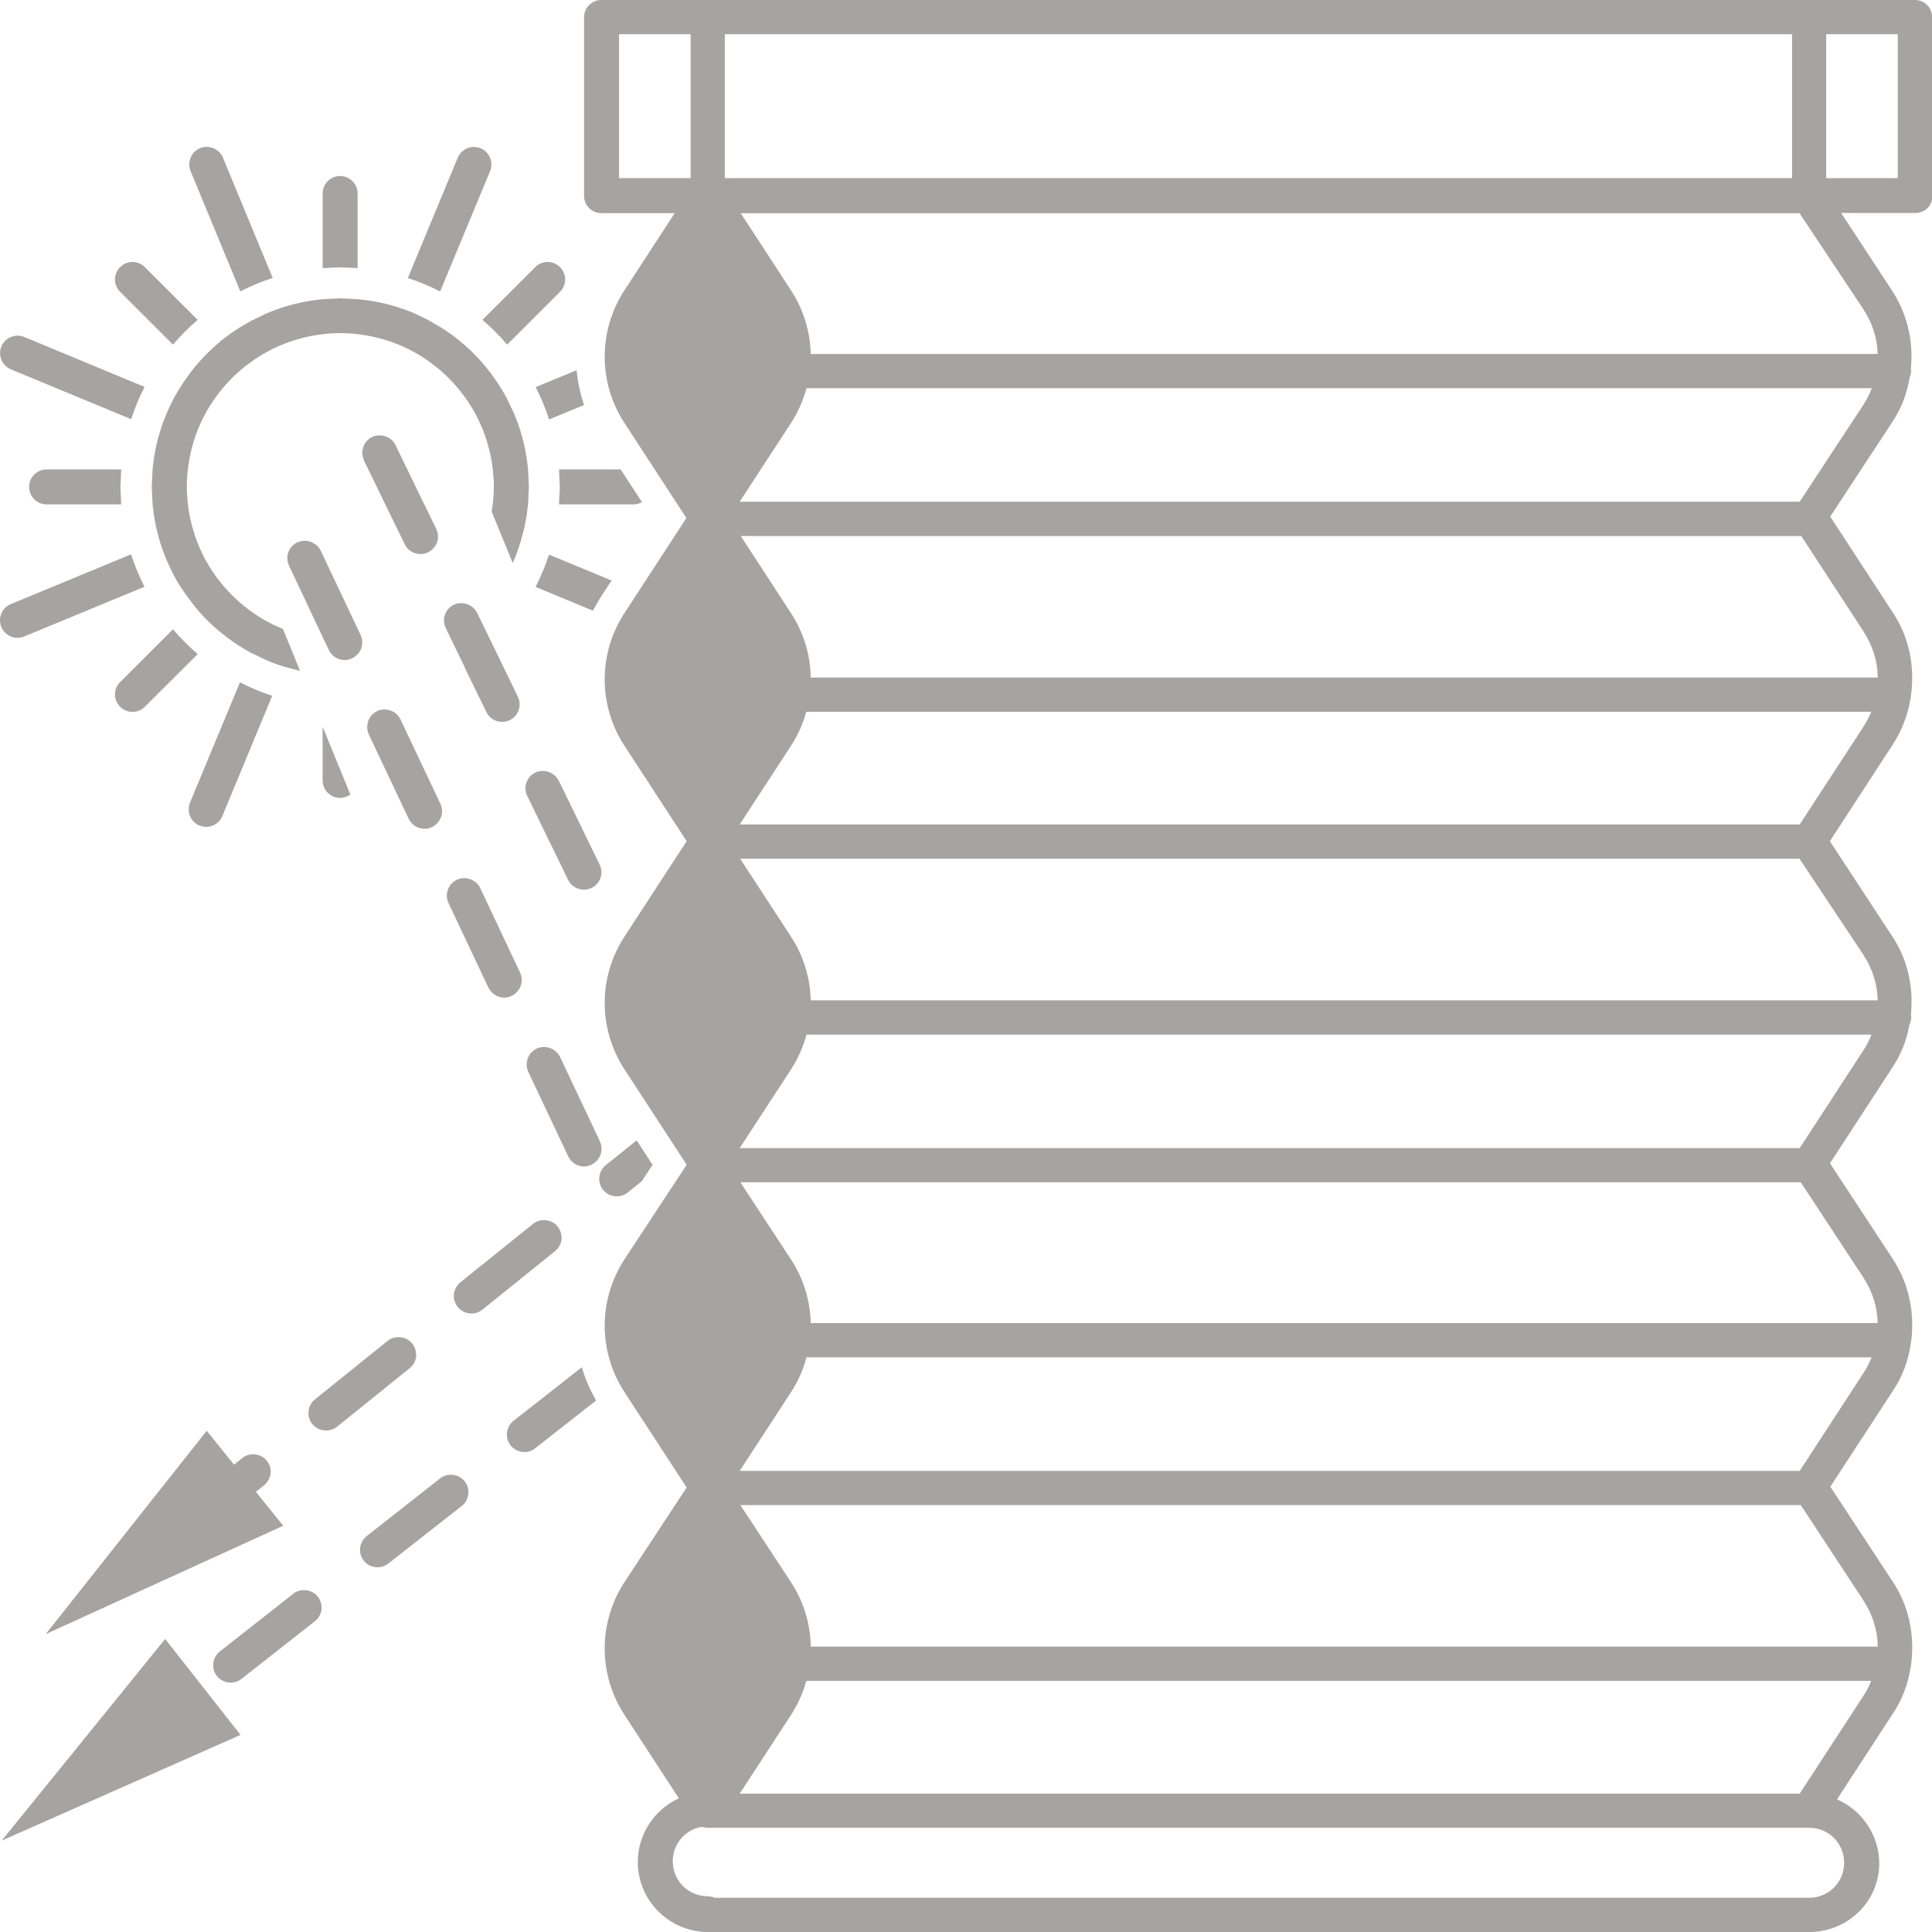 <svg width="67" height="67" viewBox="0 0 67 67" fill="none" xmlns="http://www.w3.org/2000/svg">
<path d="M26.96 12.889C27.064 12.155 26.906 11.395 26.487 10.748L24.561 7.79L22.634 10.748C21.964 11.78 21.964 13.12 22.634 14.152L24.561 17.11L26.487 14.152C26.738 13.763 26.896 13.328 26.96 12.889ZM26.96 24.112C27.064 23.379 26.906 22.618 26.487 21.971L24.561 19.013L22.634 21.971C21.964 23.003 21.964 24.344 22.634 25.375L24.561 28.334L26.487 25.375C26.738 24.987 26.896 24.551 26.96 24.112ZM27.06 35.326C27.167 34.562 27.006 33.768 26.568 33.095L24.561 30.012L22.554 33.095C21.857 34.17 21.857 35.567 22.554 36.643L24.561 39.725L26.568 36.643C26.829 36.237 26.996 35.785 27.06 35.326ZM26.96 57.723C27.064 56.989 26.906 56.229 26.487 55.582L24.561 52.624L22.634 55.582C21.964 56.614 21.964 57.954 22.634 58.986L24.561 61.944L26.487 58.986C26.738 58.597 26.896 58.162 26.96 57.723ZM26.933 46.506C27.037 45.769 26.879 45.005 26.46 44.358L24.564 41.4L22.611 44.358C21.941 45.39 21.941 46.73 22.611 47.762L24.537 50.721L26.464 47.762C26.715 47.374 26.872 46.945 26.936 46.503L26.933 46.506Z" fill="#A6A3A3"/>
<path d="M5.998 11.951C6.263 11.642 6.548 11.354 6.856 11.093L5.023 9.264C4.786 9.026 4.4 9.026 4.166 9.264C3.928 9.502 3.928 9.883 4.166 10.121L5.998 11.951ZM17.587 11.951L19.42 10.121C19.658 9.883 19.658 9.502 19.42 9.264C19.182 9.026 18.797 9.026 18.562 9.264L16.73 11.093C17.038 11.358 17.326 11.642 17.587 11.951ZM5.998 21.824L4.166 23.653C3.928 23.891 3.928 24.273 4.166 24.511C4.283 24.628 4.441 24.689 4.595 24.689C4.749 24.689 4.906 24.628 5.023 24.511L6.856 22.682C6.548 22.417 6.26 22.132 5.998 21.824ZM22.264 17.415L21.524 16.279H19.386L19.413 16.886L19.386 17.492H21.973C22.08 17.492 22.177 17.462 22.264 17.415ZM1.616 16.279C1.281 16.279 1.01 16.551 1.01 16.886C1.01 17.221 1.281 17.492 1.616 17.492H4.203L4.176 16.886L4.203 16.279H1.616ZM11.188 27.064C11.188 27.399 11.46 27.67 11.794 27.67C11.928 27.67 12.049 27.627 12.15 27.553L11.188 25.201V27.064Z" fill="#A6A3A3"/>
<path d="M12.402 9.297V6.711C12.402 6.376 12.13 6.104 11.795 6.104C11.46 6.104 11.189 6.376 11.189 6.711V9.297L11.795 9.27L12.402 9.297ZM0.377 12.808L4.549 14.537C4.676 14.149 4.83 13.773 5.014 13.418L0.843 11.686C0.532 11.559 0.18 11.706 0.049 12.014C-0.078 12.322 0.066 12.678 0.377 12.808ZM19.039 19.234C18.912 19.623 18.757 19.998 18.573 20.353L20.56 21.177L20.814 20.735L21.21 20.132L19.042 19.234H19.039ZM16.995 5.937C17.122 5.629 16.978 5.273 16.667 5.143C16.355 5.015 16.003 5.163 15.873 5.471L14.144 9.642C14.533 9.77 14.908 9.924 15.263 10.108L16.995 5.937ZM6.921 28.629C6.998 28.659 7.075 28.675 7.152 28.675C7.39 28.675 7.614 28.535 7.711 28.3L9.44 24.129C9.051 24.002 8.676 23.848 8.321 23.663L6.589 27.835C6.462 28.143 6.606 28.498 6.917 28.629H6.921ZM18.576 13.425C18.761 13.783 18.918 14.159 19.042 14.547L20.255 14.045C20.121 13.653 20.034 13.247 19.997 12.838L18.576 13.425ZM5.011 20.347C4.827 19.988 4.669 19.613 4.545 19.224L0.374 20.95C0.066 21.077 -0.082 21.432 0.046 21.744C0.143 21.978 0.367 22.119 0.609 22.119C0.686 22.119 0.766 22.105 0.84 22.072L5.014 20.347H5.011ZM8.335 10.105C8.693 9.92 9.068 9.763 9.457 9.639L7.731 5.468C7.604 5.16 7.249 5.012 6.937 5.139C6.629 5.267 6.482 5.622 6.609 5.933L8.335 10.108V10.105ZM8.747 11.103L8.311 11.358C8.077 11.505 7.852 11.666 7.638 11.843C7.631 11.847 7.628 11.854 7.624 11.857L7.403 12.048C7.175 12.255 6.964 12.477 6.767 12.714C6.659 12.842 6.566 12.976 6.468 13.11C6.318 13.321 6.174 13.539 6.05 13.77L6.019 13.83C5.832 14.185 5.674 14.561 5.554 14.949C5.423 15.375 5.333 15.82 5.292 16.276L5.262 16.882L5.292 17.489C5.336 17.944 5.423 18.387 5.554 18.809C5.674 19.201 5.832 19.573 6.019 19.931C6.033 19.955 6.043 19.978 6.053 19.998C6.177 20.229 6.321 20.447 6.472 20.658L6.77 21.053C6.968 21.291 7.179 21.512 7.406 21.72L7.628 21.911C7.956 22.183 8.308 22.424 8.686 22.628L8.747 22.658L9.256 22.903C9.454 22.987 9.658 23.06 9.866 23.124L10.405 23.265L10.11 22.541L9.812 21.811C9.608 21.727 9.41 21.633 9.216 21.526C8.961 21.385 8.723 21.221 8.495 21.04C8.177 20.789 7.889 20.501 7.638 20.182C7.457 19.955 7.293 19.713 7.148 19.455C6.954 19.104 6.797 18.728 6.686 18.333C6.606 18.058 6.549 17.773 6.515 17.482C6.492 17.281 6.478 17.08 6.478 16.876C6.478 16.671 6.492 16.467 6.515 16.269C6.549 15.974 6.609 15.69 6.686 15.412C6.8 15.016 6.954 14.641 7.152 14.289C7.293 14.035 7.457 13.797 7.638 13.569C7.889 13.251 8.177 12.962 8.495 12.711C8.723 12.53 8.964 12.366 9.222 12.222C9.574 12.028 9.949 11.87 10.345 11.76C10.619 11.679 10.904 11.622 11.196 11.589C11.397 11.565 11.598 11.552 11.802 11.552C12.007 11.552 12.211 11.565 12.409 11.589C12.703 11.622 12.988 11.683 13.266 11.76C13.662 11.874 14.037 12.028 14.389 12.225C14.643 12.366 14.881 12.53 15.109 12.711C15.427 12.962 15.715 13.251 15.967 13.569C16.148 13.797 16.312 14.038 16.456 14.296C16.65 14.648 16.808 15.023 16.918 15.418C16.998 15.693 17.055 15.978 17.089 16.269C17.112 16.47 17.126 16.671 17.126 16.876C17.126 17.08 17.112 17.284 17.089 17.482L17.049 17.737L17.374 18.531L17.779 19.522C17.793 19.489 17.809 19.455 17.826 19.422C17.91 19.224 17.983 19.02 18.047 18.812L18.178 18.326L18.272 17.827L18.312 17.485L18.342 16.879L18.312 16.273C18.268 15.817 18.181 15.375 18.05 14.953C17.987 14.742 17.91 14.537 17.826 14.336L17.585 13.834C17.571 13.81 17.561 13.787 17.551 13.767C17.347 13.391 17.106 13.036 16.834 12.708L16.643 12.487C16.436 12.259 16.215 12.048 15.977 11.85L15.715 11.642L15.357 11.395L14.861 11.103L14.352 10.858C14.154 10.775 13.95 10.701 13.742 10.637C13.424 10.54 13.092 10.463 12.754 10.416L12.412 10.376L11.806 10.346L11.199 10.376C10.971 10.396 10.747 10.43 10.526 10.473L10.197 10.547L9.876 10.637C9.665 10.701 9.46 10.778 9.259 10.862L8.757 11.103H8.747ZM10.171 55.27L7.624 57.271C7.363 57.478 7.313 57.86 7.52 58.122C7.638 58.269 7.812 58.353 7.999 58.353C8.137 58.353 8.268 58.309 8.375 58.222L10.921 56.222C11.068 56.105 11.152 55.934 11.152 55.746C11.152 55.609 11.105 55.478 11.021 55.371C10.82 55.116 10.425 55.069 10.171 55.267V55.27ZM15.263 51.27L12.717 53.27C12.455 53.475 12.409 53.86 12.613 54.121C12.73 54.269 12.904 54.352 13.092 54.352C13.229 54.352 13.36 54.309 13.467 54.222L16.014 52.225C16.161 52.108 16.245 51.934 16.245 51.746C16.245 51.609 16.201 51.478 16.114 51.371C15.913 51.113 15.518 51.066 15.263 51.267V51.27ZM17.809 49.273C17.548 49.478 17.501 49.863 17.705 50.124C17.823 50.268 17.997 50.355 18.184 50.355C18.322 50.355 18.453 50.309 18.56 50.225L20.674 48.566C20.459 48.198 20.292 47.813 20.178 47.414L17.809 49.273ZM14.174 28.394C14.275 28.605 14.489 28.742 14.724 28.742C14.814 28.742 14.898 28.722 14.982 28.682C15.126 28.612 15.239 28.491 15.293 28.337C15.35 28.186 15.343 28.022 15.273 27.875L13.889 24.95C13.752 24.655 13.377 24.518 13.082 24.659C12.871 24.759 12.737 24.97 12.733 25.205C12.733 25.295 12.754 25.386 12.79 25.469L14.174 28.397V28.394ZM16.938 34.247C17.039 34.458 17.253 34.596 17.488 34.596C17.578 34.596 17.665 34.575 17.746 34.535C18.047 34.391 18.178 34.029 18.034 33.724L16.653 30.796C16.513 30.505 16.137 30.367 15.843 30.508C15.635 30.609 15.498 30.82 15.494 31.054C15.494 31.145 15.514 31.235 15.555 31.319L16.935 34.247H16.938ZM20.805 39.581L19.421 36.653C19.283 36.361 18.908 36.224 18.61 36.364C18.402 36.465 18.265 36.676 18.265 36.911C18.265 37.001 18.285 37.092 18.322 37.175L19.706 40.103C19.806 40.315 20.02 40.452 20.252 40.452C20.342 40.452 20.429 40.432 20.51 40.392C20.814 40.248 20.945 39.886 20.801 39.581H20.805ZM12.402 22.692C12.536 22.548 12.593 22.347 12.549 22.152C12.539 22.109 12.526 22.065 12.506 22.022L12.402 21.801L11.343 19.563L11.189 19.234L11.122 19.097C11.052 18.946 10.914 18.836 10.757 18.785C10.626 18.742 10.479 18.742 10.345 18.795L10.311 18.805C10.167 18.876 10.057 18.996 10 19.151C9.953 19.278 9.953 19.415 9.996 19.543C10.003 19.559 10.006 19.576 10.013 19.589C10.013 19.596 10.016 19.606 10.02 19.613L10.71 21.074L11.182 22.075L11.232 22.183L11.403 22.541C11.504 22.752 11.718 22.89 11.95 22.89C12.04 22.89 12.127 22.869 12.207 22.829C12.281 22.796 12.341 22.749 12.395 22.692H12.402ZM0.059 63.831L8.341 60.165L5.728 56.838L0.059 63.831ZM19.471 42.904C19.471 42.77 19.421 42.64 19.337 42.532C19.136 42.281 18.734 42.238 18.486 42.442L15.963 44.472C15.705 44.683 15.662 45.065 15.873 45.323C15.99 45.467 16.161 45.551 16.349 45.551C16.489 45.551 16.62 45.504 16.73 45.417L19.25 43.387C19.394 43.27 19.478 43.095 19.478 42.908L19.471 42.904ZM14.429 46.978C14.429 46.838 14.382 46.7 14.295 46.593C14.094 46.339 13.692 46.295 13.444 46.499L10.921 48.53C10.663 48.741 10.623 49.123 10.831 49.384C10.948 49.528 11.119 49.608 11.306 49.608C11.444 49.608 11.578 49.562 11.688 49.478L14.208 47.447C14.352 47.334 14.432 47.163 14.435 46.982L14.429 46.978ZM21.769 41.356L22.255 40.965L22.63 40.395L22.208 39.745L22.078 39.547L21.444 40.057L21.006 40.408C20.747 40.62 20.704 41.001 20.915 41.263C21.032 41.407 21.203 41.487 21.391 41.487C21.528 41.487 21.662 41.44 21.773 41.356H21.769ZM16.117 23.154L16.868 24.695C16.972 24.906 17.179 25.034 17.414 25.034C17.504 25.034 17.595 25.014 17.679 24.973C17.98 24.826 18.104 24.461 17.96 24.163L17.719 23.667L17.086 22.363L16.586 21.338L16.546 21.255C16.405 20.963 16.027 20.832 15.735 20.973C15.578 21.05 15.461 21.194 15.417 21.362C15.404 21.412 15.394 21.466 15.397 21.519C15.397 21.61 15.417 21.7 15.461 21.784L15.648 22.172L16.124 23.154H16.117ZM19.374 27.074C19.233 26.783 18.855 26.652 18.563 26.793C18.352 26.896 18.221 27.108 18.221 27.339C18.221 27.429 18.241 27.52 18.285 27.603L19.702 30.515C19.803 30.723 20.017 30.853 20.248 30.853C20.339 30.853 20.433 30.833 20.516 30.793C20.66 30.719 20.771 30.599 20.825 30.445C20.875 30.29 20.868 30.126 20.794 29.982L19.377 27.071L19.374 27.074ZM12.616 15.964L12.673 16.078L12.737 16.206L12.774 16.279L12.934 16.608L12.992 16.725L13.122 16.996L13.363 17.495L13.46 17.693L13.792 18.373L14.037 18.876C14.141 19.087 14.348 19.214 14.583 19.214C14.673 19.214 14.764 19.194 14.848 19.154C14.864 19.147 14.878 19.134 14.895 19.124C14.982 19.07 15.055 19 15.105 18.916C15.206 18.745 15.223 18.531 15.129 18.343L14.717 17.495L14.683 17.428L14.248 16.534L14.127 16.283L13.846 15.703L13.806 15.619L13.719 15.442V15.435C13.618 15.234 13.414 15.113 13.203 15.1C13.102 15.093 13.002 15.11 12.904 15.154C12.626 15.291 12.499 15.613 12.6 15.901C12.606 15.921 12.613 15.944 12.623 15.964H12.616ZM9.822 52.912L8.874 51.736L9.159 51.508C9.303 51.391 9.387 51.213 9.387 51.029C9.387 50.892 9.336 50.761 9.252 50.654C9.051 50.402 8.649 50.359 8.402 50.563L8.117 50.794L7.169 49.618L1.584 56.671L9.822 52.912ZM66.413 0H20.848C20.523 0 20.255 0.271 20.255 0.593V6.798C20.255 7.123 20.523 7.391 20.848 7.391H23.398L21.659 10.061C20.741 11.465 20.741 13.271 21.659 14.675L23.803 17.965L21.659 21.255C20.741 22.658 20.741 24.464 21.659 25.868L23.813 29.171L21.659 32.475C20.741 33.879 20.741 35.684 21.659 37.088L23.813 40.392L21.659 43.668C20.741 45.072 20.741 46.878 21.659 48.282L23.813 51.585L21.659 54.862C20.741 56.266 20.741 58.071 21.659 59.475L23.542 62.363C22.701 62.748 22.118 63.603 22.118 64.571C22.118 65.921 23.223 67 24.547 67H62.744H62.808C64.128 66.966 65.17 65.901 65.17 64.628C65.17 63.626 64.56 62.775 63.706 62.4L65.629 59.448C65.957 58.966 66.168 58.413 66.258 57.834C66.258 57.827 66.265 57.82 66.265 57.813C66.272 57.787 66.272 57.76 66.275 57.733V57.723C66.409 56.698 66.195 55.672 65.629 54.835L63.474 51.558L65.629 48.255C65.98 47.742 66.195 47.149 66.275 46.529C66.409 45.504 66.195 44.506 65.629 43.642L63.461 40.341L65.602 37.058C65.913 36.602 66.121 36.083 66.218 35.534C66.255 35.457 66.279 35.37 66.279 35.279C66.279 35.245 66.279 35.212 66.269 35.178C66.366 34.204 66.144 33.242 65.605 32.445L63.458 29.171L65.632 25.834C65.947 25.349 66.155 24.816 66.248 24.263V24.256C66.265 24.2 66.275 24.139 66.275 24.082C66.409 23.084 66.195 22.059 65.629 21.224L63.471 17.914L65.602 14.668C65.923 14.202 66.131 13.663 66.222 13.103C66.255 13.03 66.275 12.946 66.275 12.862C66.275 12.828 66.275 12.798 66.269 12.771C66.359 11.81 66.138 10.872 65.602 10.058L63.85 7.387H66.413C66.764 7.387 67.032 7.116 67.006 6.794V0.593C67.006 0.268 66.737 0 66.413 0ZM62.148 6.178H25.136V1.186H62.148V6.178ZM21.468 6.178V1.186H23.95V6.178H21.468ZM22.681 14.028C22.034 13.03 22.034 11.736 22.681 10.738L24.543 7.88L26.406 10.738C26.812 11.361 26.962 12.098 26.862 12.808C26.802 13.234 26.647 13.656 26.406 14.031L24.543 16.889L22.681 14.031V14.028ZM22.681 25.248C22.034 24.25 22.034 22.956 22.681 21.958L24.543 19.1L26.406 21.958C26.812 22.581 26.962 23.318 26.862 24.029C26.802 24.454 26.647 24.876 26.406 25.252L24.543 28.109L22.681 25.252V25.248ZM22.681 36.442C22.034 35.443 22.034 34.15 22.681 33.152L24.543 30.294L26.406 33.152C26.812 33.775 26.962 34.512 26.862 35.222C26.802 35.648 26.647 36.07 26.406 36.445L24.543 39.303L22.681 36.445V36.442ZM22.654 47.635C22.007 46.637 22.007 45.343 22.654 44.345L24.543 41.487L26.379 44.345C26.785 44.968 26.936 45.709 26.835 46.419C26.771 46.844 26.621 47.26 26.379 47.635L24.517 50.493L22.654 47.635ZM22.681 58.855C22.034 57.857 22.034 56.564 22.681 55.565L24.543 52.708L26.406 55.565C26.812 56.188 26.962 56.925 26.862 57.636C26.802 58.061 26.647 58.483 26.406 58.859L24.543 61.717L22.681 58.859V58.855ZM63.953 64.601C63.953 65.275 63.414 65.814 62.741 65.814H24.785C24.711 65.781 24.631 65.76 24.543 65.76C23.87 65.76 23.331 65.221 23.331 64.548C23.331 63.944 23.763 63.449 24.336 63.352C24.366 63.361 24.396 63.372 24.426 63.372C24.463 63.382 24.503 63.385 24.543 63.385H62.741C63.414 63.385 63.953 63.924 63.953 64.598V64.601ZM64.627 58.802L62.412 62.202H25.652L27.428 59.478C27.669 59.107 27.85 58.705 27.961 58.292H64.891C64.821 58.47 64.731 58.644 64.627 58.805V58.802ZM64.627 55.512C64.945 56.004 65.113 56.54 65.119 57.103H28.115C28.105 56.322 27.874 55.545 27.428 54.865L25.676 52.195H62.449L64.63 55.512H64.627ZM64.627 47.608L62.412 51.009H25.652L27.428 48.285C27.676 47.903 27.857 47.494 27.968 47.072H64.905C64.831 47.26 64.737 47.441 64.627 47.612V47.608ZM64.627 44.318C64.942 44.801 65.106 45.33 65.116 45.883H28.115C28.098 45.116 27.87 44.345 27.428 43.672L25.676 41.001H62.449L64.63 44.318H64.627ZM64.627 36.415L62.412 39.815H25.652L27.428 37.092C27.676 36.71 27.857 36.301 27.968 35.879H64.902C64.828 36.066 64.737 36.247 64.627 36.418V36.415ZM64.627 33.125C64.942 33.607 65.106 34.137 65.116 34.689H28.115C28.098 33.922 27.87 33.152 27.428 32.478L25.669 29.781H62.406L64.63 33.125H64.627ZM64.627 25.195L62.412 28.592H25.652L27.428 25.868C27.669 25.496 27.85 25.094 27.961 24.682H64.891C64.821 24.86 64.731 25.034 64.627 25.195ZM64.627 21.904C64.945 22.397 65.113 22.933 65.119 23.496H28.115C28.105 22.715 27.874 21.938 27.428 21.258L25.689 18.588H62.466L64.63 21.904H64.627ZM64.627 14.028L62.412 17.398H25.652L27.428 14.675C27.676 14.293 27.857 13.884 27.968 13.462H64.912C64.838 13.659 64.741 13.85 64.627 14.028ZM64.627 10.738C64.938 11.214 65.103 11.729 65.116 12.276H28.115C28.098 11.508 27.87 10.738 27.428 10.064L25.689 7.394H62.406L64.63 10.738H64.627ZM65.813 6.178H63.33V1.186H65.813V6.178Z" fill="#A6A3A3"/>
</svg>
